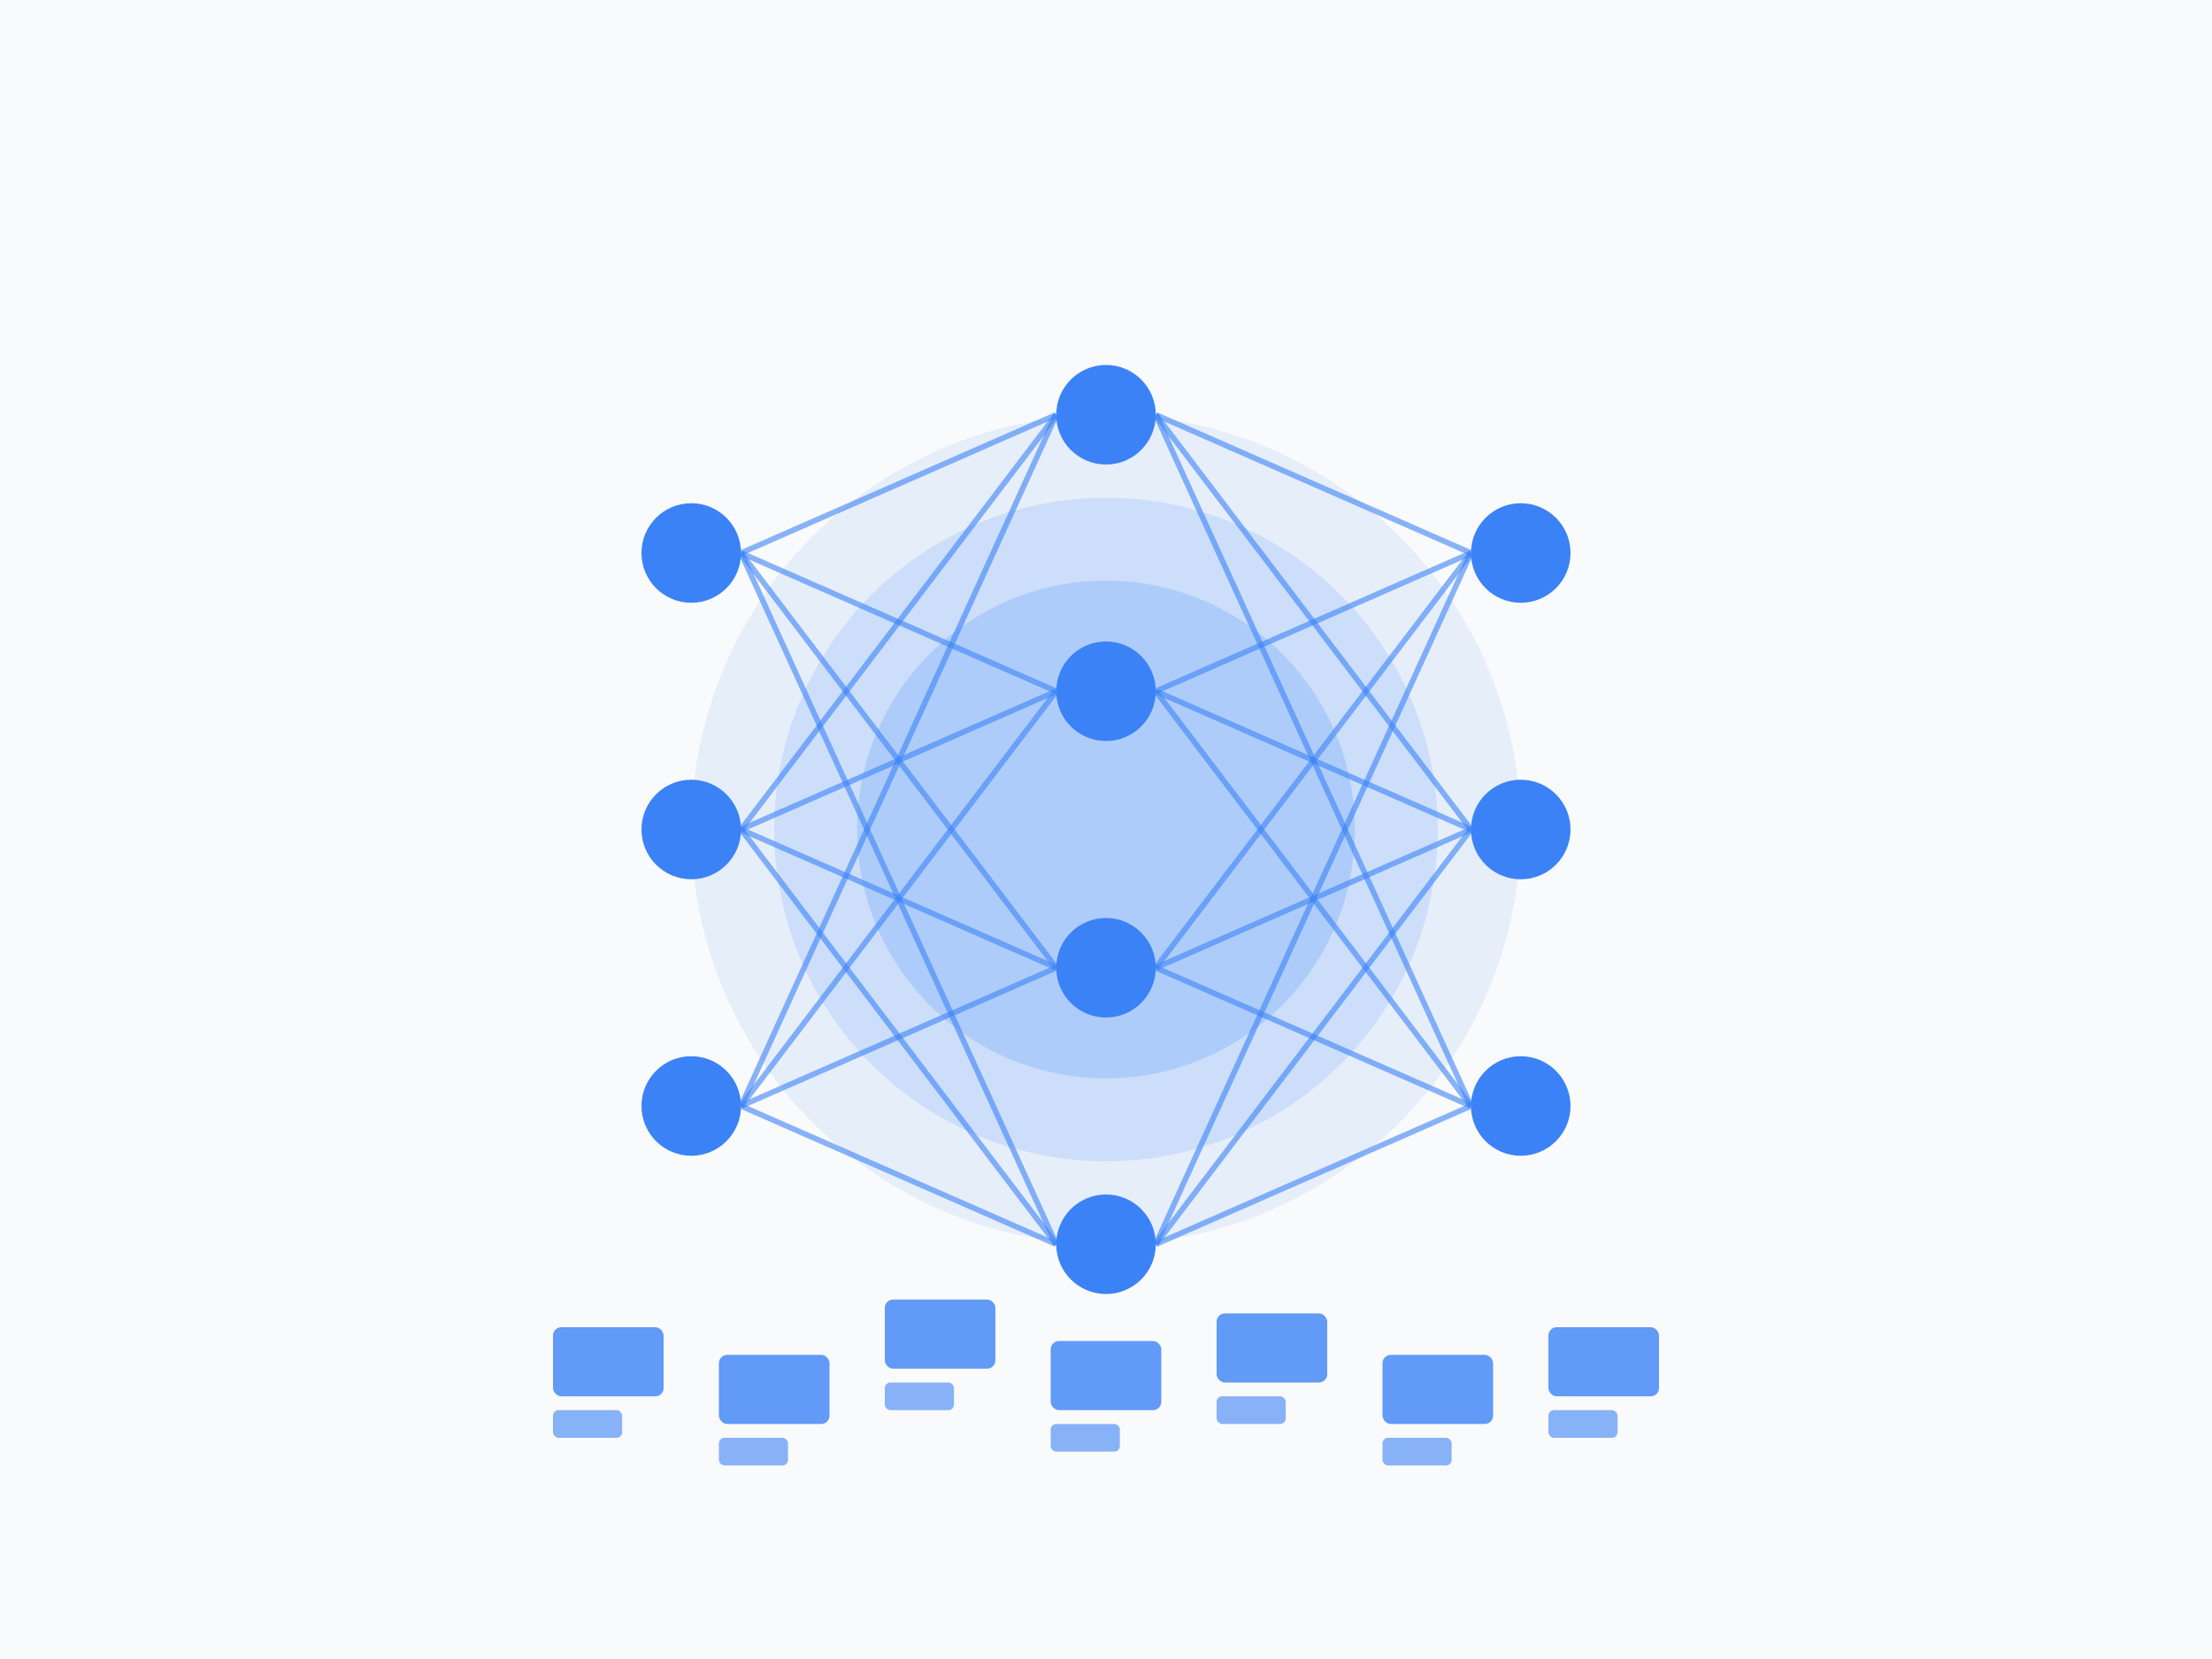 <?xml version="1.0" encoding="UTF-8"?>
<svg xmlns="http://www.w3.org/2000/svg" width="800" height="600" viewBox="0 0 800 600" fill="none">
  <rect width="800" height="600" fill="#F9FAFB"/>
  <circle cx="400" cy="300" r="150" fill="#3B82F6" opacity="0.1"/>
  <circle cx="400" cy="300" r="120" fill="#3B82F6" opacity="0.15"/>
  <circle cx="400" cy="300" r="90" fill="#3B82F6" opacity="0.2"/>
  
  <!-- Neural Network Nodes -->
  <!-- Layer 1 -->
  <circle cx="250" cy="200" r="18" fill="#3B82F6"/>
  <circle cx="250" cy="300" r="18" fill="#3B82F6"/>
  <circle cx="250" cy="400" r="18" fill="#3B82F6"/>
  
  <!-- Layer 2 -->
  <circle cx="400" cy="150" r="18" fill="#3B82F6"/>
  <circle cx="400" cy="250" r="18" fill="#3B82F6"/>
  <circle cx="400" cy="350" r="18" fill="#3B82F6"/>
  <circle cx="400" cy="450" r="18" fill="#3B82F6"/>
  
  <!-- Layer 3 -->
  <circle cx="550" cy="200" r="18" fill="#3B82F6"/>
  <circle cx="550" cy="300" r="18" fill="#3B82F6"/>
  <circle cx="550" cy="400" r="18" fill="#3B82F6"/>
  
  <!-- Neural Network Lines -->
  <!-- Connections from Layer 1 to 2 -->
  <line x1="268" y1="200" x2="382" y2="150" stroke="#3B82F6" stroke-width="2" opacity="0.6"/>
  <line x1="268" y1="200" x2="382" y2="250" stroke="#3B82F6" stroke-width="2" opacity="0.6"/>
  <line x1="268" y1="200" x2="382" y2="350" stroke="#3B82F6" stroke-width="2" opacity="0.6"/>
  <line x1="268" y1="200" x2="382" y2="450" stroke="#3B82F6" stroke-width="2" opacity="0.6"/>
  
  <line x1="268" y1="300" x2="382" y2="150" stroke="#3B82F6" stroke-width="2" opacity="0.6"/>
  <line x1="268" y1="300" x2="382" y2="250" stroke="#3B82F6" stroke-width="2" opacity="0.6"/>
  <line x1="268" y1="300" x2="382" y2="350" stroke="#3B82F6" stroke-width="2" opacity="0.6"/>
  <line x1="268" y1="300" x2="382" y2="450" stroke="#3B82F6" stroke-width="2" opacity="0.6"/>
  
  <line x1="268" y1="400" x2="382" y2="150" stroke="#3B82F6" stroke-width="2" opacity="0.6"/>
  <line x1="268" y1="400" x2="382" y2="250" stroke="#3B82F6" stroke-width="2" opacity="0.6"/>
  <line x1="268" y1="400" x2="382" y2="350" stroke="#3B82F6" stroke-width="2" opacity="0.6"/>
  <line x1="268" y1="400" x2="382" y2="450" stroke="#3B82F6" stroke-width="2" opacity="0.6"/>
  
  <!-- Connections from Layer 2 to 3 -->
  <line x1="418" y1="150" x2="532" y2="200" stroke="#3B82F6" stroke-width="2" opacity="0.6"/>
  <line x1="418" y1="150" x2="532" y2="300" stroke="#3B82F6" stroke-width="2" opacity="0.6"/>
  <line x1="418" y1="150" x2="532" y2="400" stroke="#3B82F6" stroke-width="2" opacity="0.6"/>
  
  <line x1="418" y1="250" x2="532" y2="200" stroke="#3B82F6" stroke-width="2" opacity="0.6"/>
  <line x1="418" y1="250" x2="532" y2="300" stroke="#3B82F6" stroke-width="2" opacity="0.6"/>
  <line x1="418" y1="250" x2="532" y2="400" stroke="#3B82F6" stroke-width="2" opacity="0.6"/>
  
  <line x1="418" y1="350" x2="532" y2="200" stroke="#3B82F6" stroke-width="2" opacity="0.6"/>
  <line x1="418" y1="350" x2="532" y2="300" stroke="#3B82F6" stroke-width="2" opacity="0.6"/>
  <line x1="418" y1="350" x2="532" y2="400" stroke="#3B82F6" stroke-width="2" opacity="0.6"/>
  
  <line x1="418" y1="450" x2="532" y2="200" stroke="#3B82F6" stroke-width="2" opacity="0.6"/>
  <line x1="418" y1="450" x2="532" y2="300" stroke="#3B82F6" stroke-width="2" opacity="0.6"/>
  <line x1="418" y1="450" x2="532" y2="400" stroke="#3B82F6" stroke-width="2" opacity="0.6"/>
  
  <!-- Small Data Icons -->
  <rect x="200" y="480" width="40" height="25" rx="3" fill="#3B82F6" opacity="0.8"/>
  <rect x="200" y="510" width="25" height="10" rx="2" fill="#3B82F6" opacity="0.6"/>
  
  <rect x="260" y="490" width="40" height="25" rx="3" fill="#3B82F6" opacity="0.8"/>
  <rect x="260" y="520" width="25" height="10" rx="2" fill="#3B82F6" opacity="0.6"/>
  
  <rect x="320" y="470" width="40" height="25" rx="3" fill="#3B82F6" opacity="0.8"/>
  <rect x="320" y="500" width="25" height="10" rx="2" fill="#3B82F6" opacity="0.6"/>
  
  <rect x="380" y="485" width="40" height="25" rx="3" fill="#3B82F6" opacity="0.8"/>
  <rect x="380" y="515" width="25" height="10" rx="2" fill="#3B82F6" opacity="0.6"/>
  
  <rect x="440" y="475" width="40" height="25" rx="3" fill="#3B82F6" opacity="0.8"/>
  <rect x="440" y="505" width="25" height="10" rx="2" fill="#3B82F6" opacity="0.6"/>
  
  <rect x="500" y="490" width="40" height="25" rx="3" fill="#3B82F6" opacity="0.8"/>
  <rect x="500" y="520" width="25" height="10" rx="2" fill="#3B82F6" opacity="0.6"/>
  
  <rect x="560" y="480" width="40" height="25" rx="3" fill="#3B82F6" opacity="0.8"/>
  <rect x="560" y="510" width="25" height="10" rx="2" fill="#3B82F6" opacity="0.6"/>
</svg>